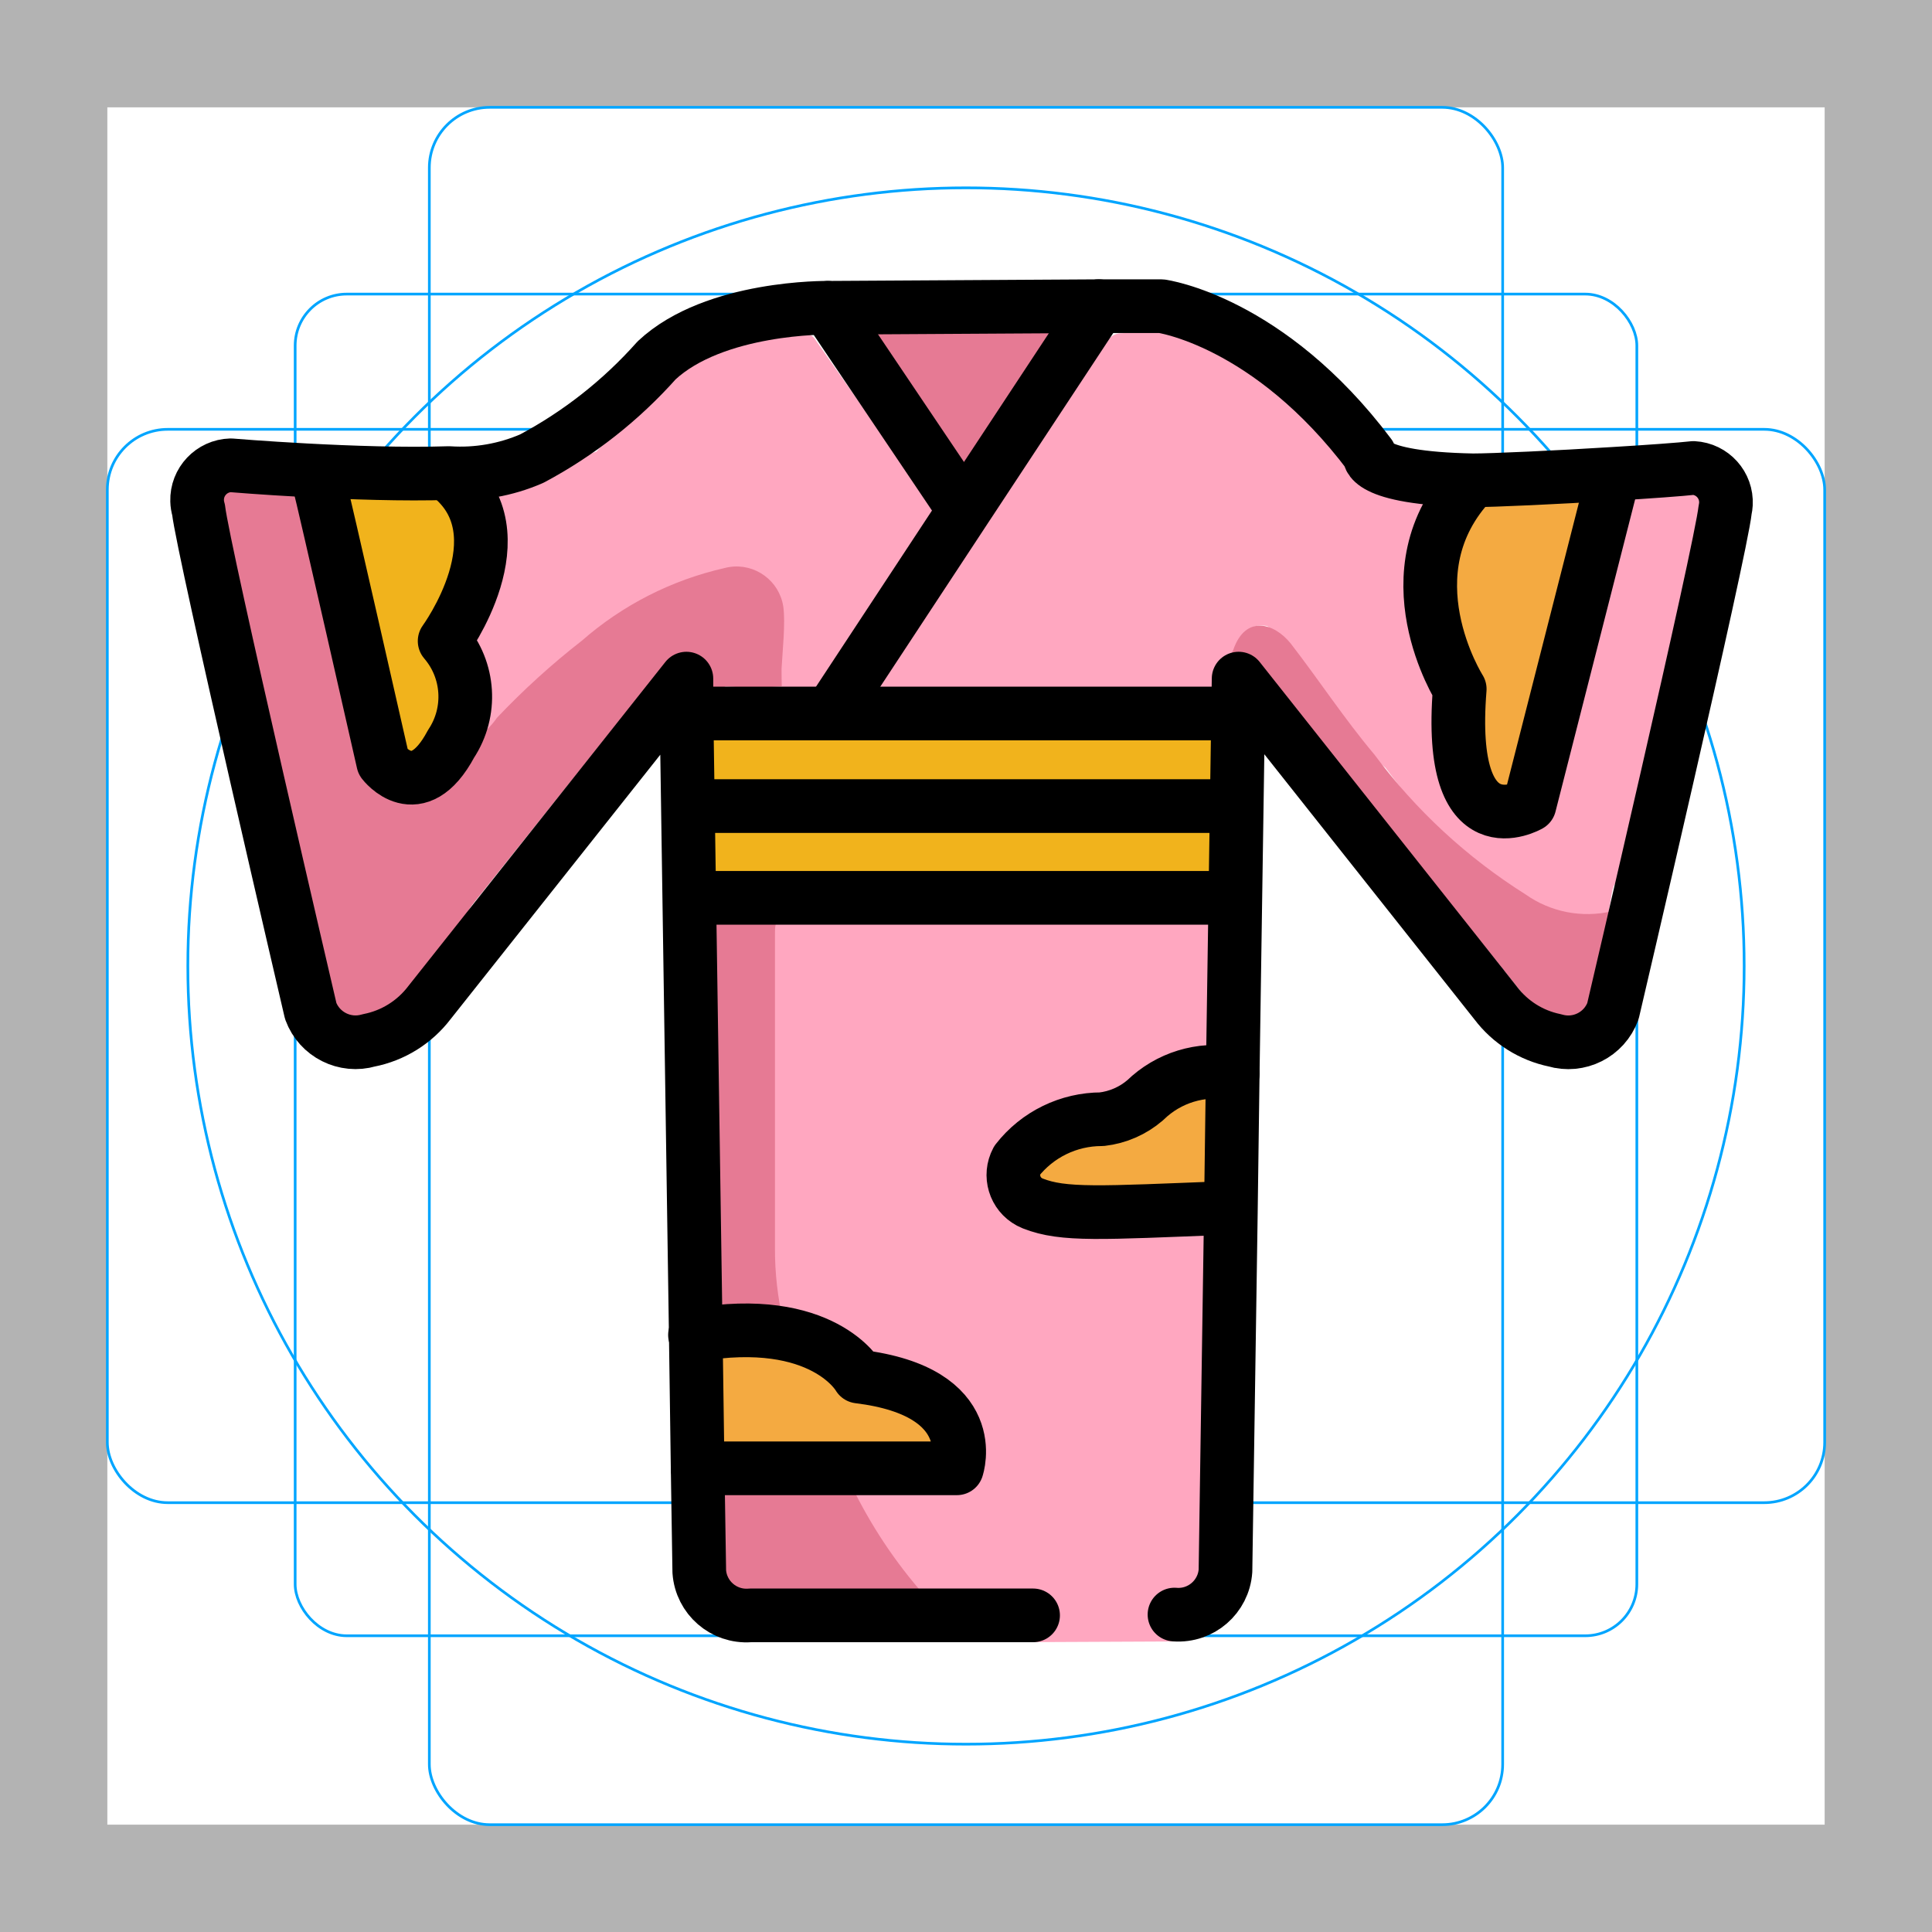 <?xml version="1.0" encoding="UTF-8"?>
<svg id="emoji" xmlns="http://www.w3.org/2000/svg" viewBox="0 0 72 72">
  <g id="grid">
    <path d="M68,4V68H4V4H68m4-4H0V72H72V0Z" fill="#b3b3b3"/>
    <rect x="11" y="10.96" width="50" height="50" rx="1.92" ry="1.92" fill="none" stroke="#00a5ff" stroke-miterlimit="10" stroke-width=".1"/>
    <rect x="16" y="4" width="40" height="64" rx="2.25" ry="2.25" fill="none" stroke="#00a5ff" stroke-miterlimit="10" stroke-width=".1"/>
    <rect x="4" y="16" width="64" height="40" rx="2.25" ry="2.25" fill="none" stroke="#00a5ff" stroke-miterlimit="10" stroke-width=".1"/>
    <circle cx="36" cy="36" r="29" fill="none" stroke="#00a5ff" stroke-miterlimit="10" stroke-width=".1"/>
  </g>
  <g id="color">
    <path d="M31.54,25.71c1,0,14,1.09,14,0,0-.62,.47,.18,.6-.44,.22-1.05,0-2.12,1.08-1.94,1.6,1.12,2.82,4,4.41,5.28,9.95,13.19,7.77,3.3,8.75,4.39,.51,.53,.09-.54,.95-.51,.11-.17-.26-.69-.33-.84-.41-.87,.51-2.72,.85-3.59,.23-.58,2.31-4.53,2-5.05-.78-1.36-.5-3.18,0-4.66,0-.06-9.41,.54-9.43,.48-2,.27-2.86-1.24-4.18-2.78-.68-.79-1.68-1.54-2.38-2.31-1.5-1.64-3.92-1.44-6.1-1.32-.21,.007-.4,.125-.5,.31l-4.26,6.02c-.12,.17-.24,.31-.07,.55-1.25,2.26-6.88,4.32-5.39,6.41Z" fill="#ffa7c0"/>
    <path d="M38.486,61.197c-.16-.67,.534-1.917-.196-1.927h-4c-.621-.355-1.144-.861-1.52-1.47-.507-.629-.962-1.298-1.36-2-.161-.321-.503-.508-.86-.47h-3.41c-.254,.046-.515-.008-.73-.15-.02-.03-.02-.07,0-.1,.184-.152,.423-.221,.66-.19h7.95c.455,.087,.918-.111,1.17-.5,.228-.415,.15-.931-.19-1.26-.704-.924-1.848-1.401-3-1.25-.714,.136-1.452-.063-2-.54-.512-.45-1.111-.79-1.76-1-.155-.035-.259-.182-.24-.34-.75-4.06-.23-8.15-.37-12.23v-2.94c0-.41,.16-.6,.64-.6h15.55c.14-.025,.283-.004,.41,.06,.09,2,0,4,0,6-.123,.152-.291,.26-.48,.31-.669,.227-1.285,.588-1.81,1.06-.4,.355-.926,.535-1.46,.5-.396-.02-.794-.02-1.19,0-.99,.083-1.889,.613-2.44,1.44-.318,.451-.21,1.075,.241,1.393,.105,.074,.224,.127,.349,.157,.305,.086,.623,.123,.94,.11h5.05c.274-.048,.556-.003,.8,.13v12.77c0,.85-.15,1-1,1.1-.505-.004-.245,1.411-.31,1.912l-5.434,.025Z" fill="#ffa7c0"/>
    <path d="M30.28,25.51c-1.07,.102-2.146,.128-3.22,.08-.18,0-.75,.42-.81,.3-.51-1.12-.95-1.8-1.75-.81l-5.64,7.06c-.4,.5-.8,1-1.19,1.49s-.5,.86-.06,1.49l-2.1,2.65c-.413-.277-.967-.209-1.3,.16-.41,.541-1.182,.648-1.723,.238-.298-.226-.477-.574-.487-.948-1.333-6.08-2.633-12.163-3.9-18.25-.11-.53,.12-.91,.6-.89,1.18,0,2.35,.13,3.52,.21-.45,.2-.46,.52-.35,1,.66,2.72,1.28,5.44,1.92,8.17,.047,.247,.128,.486,.24,.71,.243,.496,.842,.702,1.338,.459,.119-.058,.225-.139,.312-.239,.128-.167,.272-.322,.43-.46,.051-.037,.109-.064,.17-.08,.789-.261,1.485-.747,2-1.4,1.975-2.149,4.354-3.888,7-5.12,.555-.221,1.137-.369,1.73-.44,1.003-.177,1.963,.481,2.16,1.48,.149,.74,.19,1.498,.12,2.25,0,.51,.09,.83,.68,.79,.114-.033,.237,.006,.31,.1Z" fill="#e67a94"/>
    <path d="M30.28,26.733c-1,0-1.154,.186-1.154-1.803,.03-.622,.154-1.714,.064-2.33-.15-.96-1.05-1.617-2.01-1.468-.06,.009-.121,.022-.18,.038-1.971,.447-3.8,1.378-5.32,2.71-1.124,.876-2.18,1.836-3.16,2.87-.443,.641-1.13,1.072-1.9,1.19-.09-.147-.09-.333,0-.48,.38-.839,.38-1.801,0-2.64-.226-.526-.185-1.129,.11-1.62,.78-1.257,.963-2.795,.5-4.2-.02-.055-.02-.115,0-.17,1.612-.795,3.284-1.464,5-2,.67-.79,1.44-1.5,2.14-2.26,1.402-1.561,3.461-2.366,5.55-2.17,.21,.007,.4,.125,.5,.31l4.26,6.07c.12,.17,.24,.31,.07,.55-1.51,2.05-3.03,5.313-4.47,7.403Z" fill="#ffa7c0"/>
    <path d="M59.22,18.5c.6-.07,.61,.2,.49,.71-.8,3.35-1.57,6.7-2.35,10.06-.063,.551-.462,1.006-1,1.14-.497,.107-1.006-.119-1.26-.56-.802-.868-1.049-2.112-.64-3.22,.295-.574,.295-1.256,0-1.83-1.115-1.91-.902-4.315,.53-6l4.23-.3Z" fill="#f4aa41"/>
    <path d="M44.83,34.11h-15.26c-.56,0-.7,.15-.69,.69,0,3.913,0,7.823,0,11.73-.002,.919,.102,1.835,.31,2.73,0,.19,.23,.45-.07,.63-.124,.09-.282,.119-.43,.08-.607-.132-1.231-.169-1.85-.11-.098,.013-.196-.025-.26-.1v-5.89c0-3.09-1.13-6.1-1.14-9.2,0-.38,1.21-.61,1.64-.61h17.33c.13-.06,.29-.06,.42,.05Z" fill="#e67a94"/>
    <path d="M45.8,24.52c.059-.097,.113-.197,.16-.3,.46-1.33,1.53-1,2.14-.24,1.06,1.37,2,2.81,3.12,4.14,1.539,2.07,3.448,3.836,5.63,5.21,.934,.661,2.106,.89,3.22,.63-.21,1-.43,1.95-.61,2.93-.033,.581-.437,1.073-1,1.22-.557,.087-1.111-.18-1.39-.67l-7-8.72c-.94-1.18-1.9-2.35-2.83-3.55-.313-.478-.875-.732-1.44-.65Z" fill="#e67a94"/>
    <path d="M45.25,45.28h-6.19c-1,0-1.6-.49-1.56-1.3,.013-.23,.097-.45,.24-.63,.759-1.065,2.043-1.626,3.34-1.46,.696,.128,1.411-.088,1.92-.58,.623-.576,1.396-.964,2.23-1.12l.02,5.09Z" fill="#f4aa41"/>
    <path d="M26.176,27.102h17.885c.521,0,1.79,.53,1.718,1.096s-.273,1.232-.284,1.663c-.225,.136-1.304-.69-1.541-.69H27.077c-1.067,0-1.185-.074-1.114-1.17-.044-.317,.032-.64,.213-.899Z" fill="#f1b31c"/>
    <path d="M25.941,30.382h18.073c.611,0,1.87,.286,1.786,.952,0,.449-.671,1.564-1.127,1.278-.233,.102-.485,.131-.731,.082H26.864c-1.067,0-1.139-.082-1.115-1.36-.036-.333,.032-.67,.192-.952Z" fill="#f1b31c"/>
    <path d="M27,55.06h4.14c.22,0,.43,0,.57,.26,.733,1.519,1.662,2.917,2.76,4.153h-6.68c-.407,.045-.77-.276-.811-.715-.005-.057-.005-.115,.001-.171,.02-1.157,.02-2.347,.02-3.525Z" fill="#e67a94"/>
    <path d="M17.056,18.079c.448,.894,.756,2.62,.514,3.591-.135,.607-.368,1.188-.69,1.72-.217,.317-.265,.72-.13,1.08,.527,1.107,.482,2.402-.12,3.47h-.09c-.3,.15-1.379,.518-1.579,.308-.381-.345-.389-.838-.553-1.325-.319-1.005-.843-2.523-.902-3.576-.135-1.252-.995-3.487-.96-4.745-.041-.339,.188-.63,.407-.891l4.103,.369Z" fill="#f1b31c"/>
    <path d="M32.3,12.41h7.26l-1.75,2.5-1.66,2.36c-.11,.16-.2,.35-.4,.07-1.13-1.62-2.26-3.24-3.45-4.93Z" fill="#e67a94"/>
    <path d="M25.9,54.94s.267-3.739-.066-4.7c-.233-.674,3.144-.268,3.866-.15s1.276,.559,1.76,1.06c.469,.453,1.138,.631,1.77,.47,1.32-.146,2.6,.512,3.25,1.67,.304,.532,.119,1.21-.413,1.514-.178,.102-.382,.152-.587,.146-1.3,.05-8.25,.05-9.58-.01Z" fill="#f4aa41"/>
  </g>
  <g id="line">
    <path d="M30.85,11.47l10.15-.06h2.28s4,.54,7.76,5.54c0,0-.24,.87,3.85,.95,.74,0,3.16-.11,5.22-.24,1.35-.08,2.56-.17,3-.22,.706,.038,1.248,.641,1.21,1.347-.004,.072-.014,.143-.03,.213-.16,1.52-4.18,18.68-4.18,18.68-.321,.88-1.272,1.358-2.17,1.09-.878-.181-1.66-.675-2.2-1.39l-9.58-12.09-.22,14.71-.07,5.21-.2,13.33c-.069,.97-.91,1.7-1.88,1.632l-.02-.002" fill="none" stroke="#000" stroke-linecap="round" stroke-linejoin="round" stroke-width="2"/>
    <polyline points="45.99 26.59 30.95 26.59 25.74 26.59" fill="none" stroke="#000" stroke-linecap="round" stroke-linejoin="round" stroke-width="2"/>
    <line x1="46" y1="30.04" x2="25.74" y2="30.04" fill="none" stroke="#000" stroke-linecap="round" stroke-linejoin="round" stroke-width="2"/>
    <line x1="45.56" y1="33.46" x2="25.8" y2="33.46" fill="none" stroke="#000" stroke-linecap="round" stroke-linejoin="round" stroke-width="2"/>
    <polyline points="40.95 11.41 35.92 19.04 30.95 26.59" fill="none" stroke="#000" stroke-linecap="round" stroke-linejoin="round" stroke-width="2"/>
    <path d="M35.92,19l-5.07-7.53s-4.221-.06-6.38,1.96c-1.321,1.485-2.896,2.725-4.65,3.66-.972,.424-2.032,.609-3.09,.54-3.36,.11-8.13-.29-8.13-.29-.712,.02-1.274,.613-1.254,1.325,.003,.114,.021,.226,.054,.335,.17,1.52,4.18,18.68,4.18,18.68,.325,.877,1.273,1.353,2.17,1.09,.896-.176,1.696-.674,2.25-1.4l9.58-12.08v1l.35,23.48,.07,5,.06,3.8c.069,.97,.91,1.7,1.88,1.632l.02-.002h10.54" fill="none" stroke="#000" stroke-linecap="round" stroke-linejoin="round" stroke-width="2"/>
    <path d="M11.889,17.998c.13,.44,2.391,10.412,2.391,10.412,0,0,1.27,1.67,2.53-.69,.786-1.187,.688-2.751-.24-3.83,0,0,2.93-4,.16-6.18" fill="none" stroke="#000" stroke-linecap="round" stroke-linejoin="round" stroke-width="2"/>
    <path d="M60.07,17.961l-3.07,12.039s-3.09,1.79-2.6-4.32c0,0-2.77-4.36,.48-7.76" fill="none" stroke="#000" stroke-linecap="round" stroke-linejoin="round" stroke-width="2"/>
    <path d="M45.94,40c-1.184-.212-2.398,.16-3.26,1-.456,.394-1.021,.641-1.62,.71-1.234-.002-2.401,.567-3.16,1.54-.297,.555-.088,1.246,.467,1.543,.04,.021,.081,.04,.123,.057,1.14,.45,2.52,.35,7.15,.17" fill="none" stroke="#000" stroke-linecap="round" stroke-linejoin="round" stroke-width="2"/>
    <path d="M25.9,49.75c4.77-.82,6.1,1.55,6.1,1.55,4.64,.57,3.66,3.42,3.66,3.42h-9.66" fill="none" stroke="#000" stroke-linecap="round" stroke-linejoin="round" stroke-width="2"/>
  </g>
</svg>